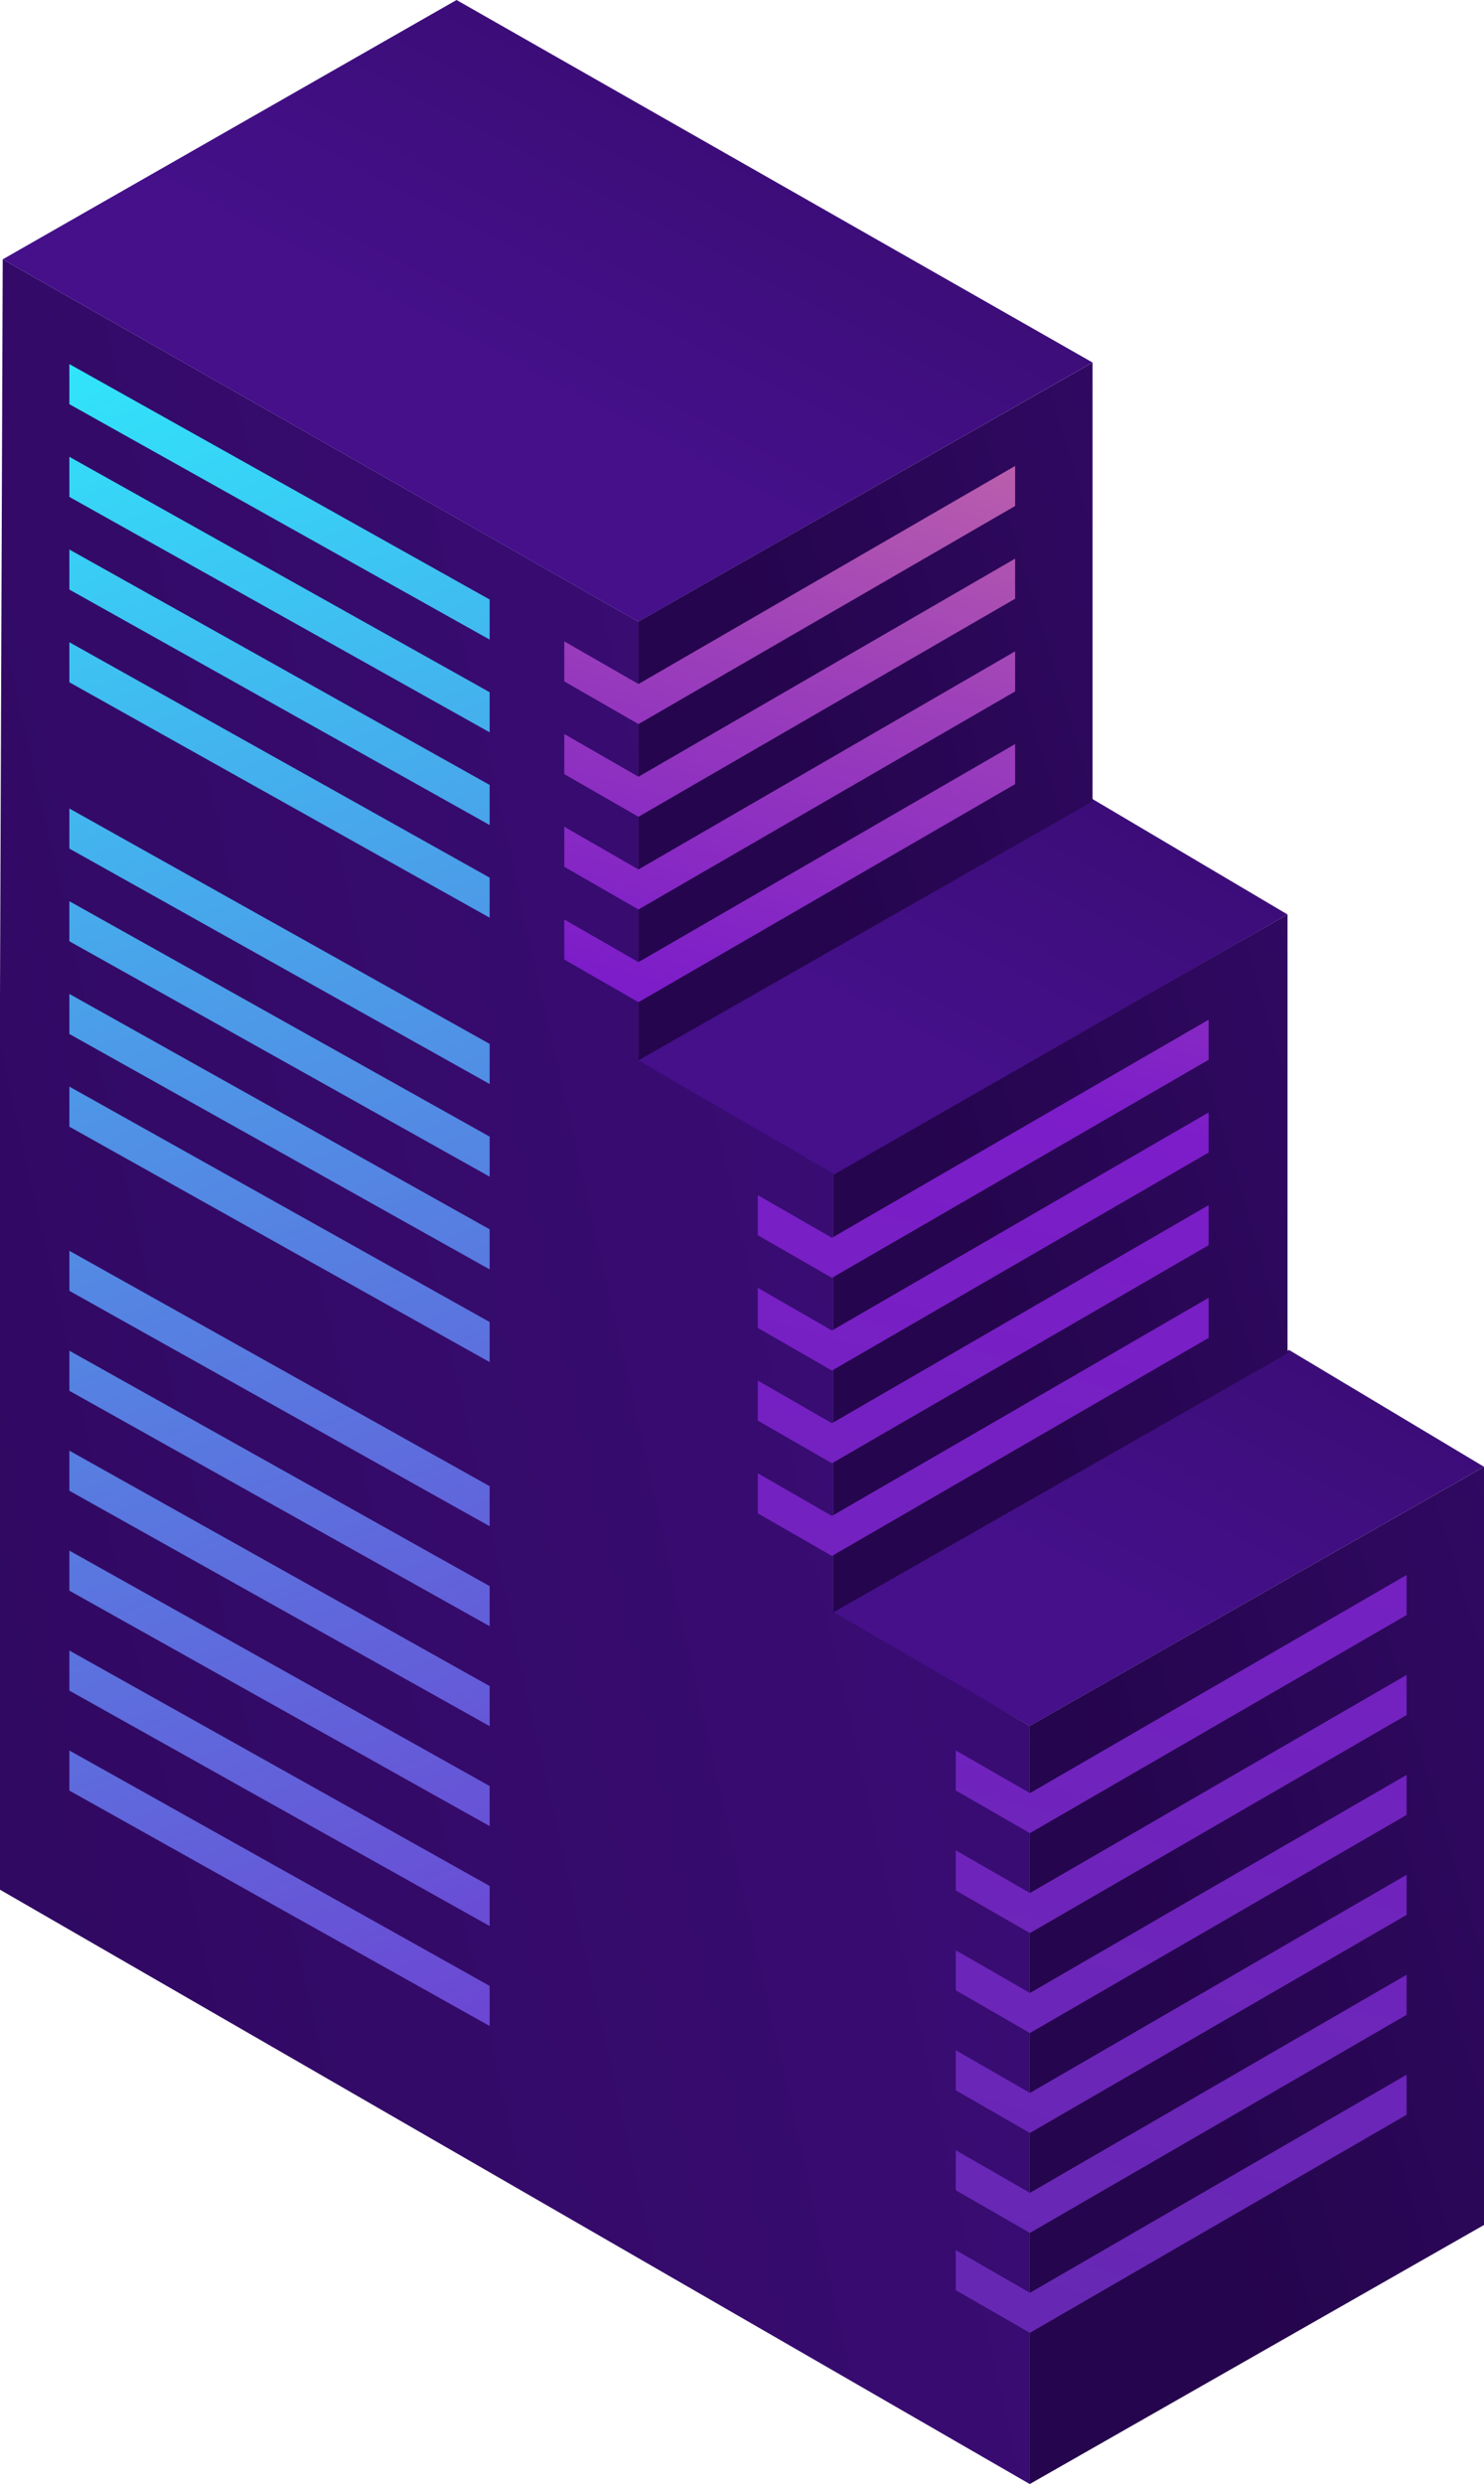 <svg xmlns="http://www.w3.org/2000/svg" xmlns:xlink="http://www.w3.org/1999/xlink" viewBox="0 0 336.26 562.65"><defs><style>.cls-1{fill:url(#New_Gradient_Swatch_copy_25);}.cls-2{fill:url(#New_Gradient_Swatch_copy_25-2);}.cls-3{fill:url(#New_Gradient_Swatch_copy_25-3);}.cls-4{fill:url(#New_Gradient_Swatch_copy_25-4);}.cls-5{fill:url(#New_Gradient_Swatch_copy_25-5);}.cls-6{fill:url(#New_Gradient_Swatch_copy_25-6);}.cls-7{fill:url(#New_Gradient_Swatch_copy_25-7);}.cls-8{fill:url(#linear-gradient);}.cls-9{fill:url(#linear-gradient-2);}.cls-10{fill:url(#linear-gradient-3);}.cls-11{fill:url(#linear-gradient-4);}.cls-12{fill:url(#linear-gradient-5);}.cls-13{fill:url(#linear-gradient-6);}.cls-14{fill:url(#linear-gradient-7);}.cls-15{fill:url(#linear-gradient-8);}.cls-16{fill:url(#linear-gradient-9);}.cls-17{fill:url(#linear-gradient-10);}.cls-18{fill:url(#linear-gradient-11);}.cls-19{fill:url(#linear-gradient-12);}.cls-20{fill:url(#linear-gradient-13);}.cls-21{fill:url(#linear-gradient-14);}.cls-22{fill:url(#New_Gradient_Swatch_copy_26);}.cls-23{fill:url(#New_Gradient_Swatch_copy_26-2);}.cls-24{fill:url(#New_Gradient_Swatch_copy_26-3);}.cls-25{fill:url(#New_Gradient_Swatch_copy_26-4);}.cls-26{fill:url(#New_Gradient_Swatch_copy_26-5);}.cls-27{fill:url(#New_Gradient_Swatch_copy_26-6);}.cls-28{fill:url(#New_Gradient_Swatch_copy_26-7);}.cls-29{fill:url(#New_Gradient_Swatch_copy_26-8);}.cls-30{fill:url(#New_Gradient_Swatch_copy_26-9);}.cls-31{fill:url(#New_Gradient_Swatch_copy_26-10);}.cls-32{fill:url(#New_Gradient_Swatch_copy_26-11);}.cls-33{fill:url(#New_Gradient_Swatch_copy_26-12);}.cls-34{fill:url(#New_Gradient_Swatch_copy_26-13);}.cls-35{fill:url(#New_Gradient_Swatch_copy_26-14);}</style><linearGradient id="New_Gradient_Swatch_copy_25" x1="261.77" y1="454.33" x2="564.61" y2="363.65" gradientUnits="userSpaceOnUse"><stop offset="0" stop-color="#25054d"/><stop offset="1" stop-color="#45108a"/></linearGradient><linearGradient id="New_Gradient_Swatch_copy_25-2" x1="366" y1="150.4" x2="254.4" y2="363.08" xlink:href="#New_Gradient_Swatch_copy_25"/><linearGradient id="New_Gradient_Swatch_copy_25-3" x1="220.14" y1="292.2" x2="484.84" y2="212.94" xlink:href="#New_Gradient_Swatch_copy_25"/><linearGradient id="New_Gradient_Swatch_copy_25-4" x1="321.54" y1="25.71" x2="209.98" y2="238.31" xlink:href="#New_Gradient_Swatch_copy_25"/><linearGradient id="New_Gradient_Swatch_copy_25-5" x1="175.96" y1="167.19" x2="440.66" y2="87.93" xlink:href="#New_Gradient_Swatch_copy_25"/><linearGradient id="New_Gradient_Swatch_copy_25-6" x1="-273.02" y1="398.12" x2="480.59" y2="229.18" xlink:href="#New_Gradient_Swatch_copy_25"/><linearGradient id="New_Gradient_Swatch_copy_25-7" x1="230.71" y1="-132.77" x2="116.02" y2="85.82" xlink:href="#New_Gradient_Swatch_copy_25"/><linearGradient id="linear-gradient" x1="228.21" y1="520.67" x2="375.13" y2="0.8" gradientUnits="userSpaceOnUse"><stop offset="0" stop-color="#6628b3"/><stop offset="0.49" stop-color="#7c1dc9"/><stop offset="0.64" stop-color="#9e41b9"/><stop offset="0.95" stop-color="#f29c92"/><stop offset="1" stop-color="#ffa98c"/></linearGradient><linearGradient id="linear-gradient-2" x1="234.14" y1="522.34" x2="381.06" y2="2.47" xlink:href="#linear-gradient"/><linearGradient id="linear-gradient-3" x1="240.06" y1="524.01" x2="386.98" y2="4.15" xlink:href="#linear-gradient"/><linearGradient id="linear-gradient-4" x1="245.99" y1="525.69" x2="392.91" y2="5.82" xlink:href="#linear-gradient"/><linearGradient id="linear-gradient-5" x1="251.91" y1="527.36" x2="398.83" y2="7.5" xlink:href="#linear-gradient"/><linearGradient id="linear-gradient-6" x1="257.83" y1="529.04" x2="404.75" y2="9.17" xlink:href="#linear-gradient"/><linearGradient id="linear-gradient-7" x1="153.76" y1="499.62" x2="300.68" y2="-20.24" xlink:href="#linear-gradient"/><linearGradient id="linear-gradient-8" x1="159.25" y1="501.18" x2="306.17" y2="-18.69" xlink:href="#linear-gradient"/><linearGradient id="linear-gradient-9" x1="164.75" y1="502.73" x2="311.67" y2="-17.14" xlink:href="#linear-gradient"/><linearGradient id="linear-gradient-10" x1="170.24" y1="504.28" x2="317.16" y2="-15.58" xlink:href="#linear-gradient"/><linearGradient id="linear-gradient-11" x1="80.33" y1="478.87" x2="227.25" y2="-40.99" xlink:href="#linear-gradient"/><linearGradient id="linear-gradient-12" x1="85.82" y1="480.43" x2="232.74" y2="-39.44" xlink:href="#linear-gradient"/><linearGradient id="linear-gradient-13" x1="91.32" y1="481.98" x2="238.24" y2="-37.89" xlink:href="#linear-gradient"/><linearGradient id="linear-gradient-14" x1="96.81" y1="483.53" x2="243.73" y2="-36.34" xlink:href="#linear-gradient"/><linearGradient id="New_Gradient_Swatch_copy_26" x1="206.08" y1="504.11" x2="35.3" y2="36.98" gradientUnits="userSpaceOnUse"><stop offset="0.03" stop-color="#7c1dc9"/><stop offset="0.21" stop-color="#6e41d2"/><stop offset="0.62" stop-color="#4c9be8"/><stop offset="1" stop-color="#2af6ff"/></linearGradient><linearGradient id="New_Gradient_Swatch_copy_26-2" x1="198.5" y1="504.39" x2="27.72" y2="37.26" xlink:href="#New_Gradient_Swatch_copy_26"/><linearGradient id="New_Gradient_Swatch_copy_26-3" x1="190.93" y1="504.67" x2="20.15" y2="37.54" xlink:href="#New_Gradient_Swatch_copy_26"/><linearGradient id="New_Gradient_Swatch_copy_26-4" x1="183.35" y1="504.95" x2="12.57" y2="37.82" xlink:href="#New_Gradient_Swatch_copy_26"/><linearGradient id="New_Gradient_Swatch_copy_26-5" x1="173.62" y1="515.98" x2="2.84" y2="48.85" xlink:href="#New_Gradient_Swatch_copy_26"/><linearGradient id="New_Gradient_Swatch_copy_26-6" x1="166.04" y1="516.26" x2="-4.74" y2="49.13" xlink:href="#New_Gradient_Swatch_copy_26"/><linearGradient id="New_Gradient_Swatch_copy_26-7" x1="158.46" y1="516.53" x2="-12.31" y2="49.41" xlink:href="#New_Gradient_Swatch_copy_26"/><linearGradient id="New_Gradient_Swatch_copy_26-8" x1="150.89" y1="516.81" x2="-19.89" y2="49.69" xlink:href="#New_Gradient_Swatch_copy_26"/><linearGradient id="New_Gradient_Swatch_copy_26-9" x1="141.31" y1="527.79" x2="-29.47" y2="60.66" xlink:href="#New_Gradient_Swatch_copy_26"/><linearGradient id="New_Gradient_Swatch_copy_26-10" x1="136.76" y1="537.99" x2="-34.01" y2="70.87" xlink:href="#New_Gradient_Swatch_copy_26"/><linearGradient id="New_Gradient_Swatch_copy_26-11" x1="132.22" y1="548.2" x2="-38.56" y2="81.07" xlink:href="#New_Gradient_Swatch_copy_26"/><linearGradient id="New_Gradient_Swatch_copy_26-12" x1="127.67" y1="558.4" x2="-43.1" y2="91.28" xlink:href="#New_Gradient_Swatch_copy_26"/><linearGradient id="New_Gradient_Swatch_copy_26-13" x1="123.13" y1="568.61" x2="-47.65" y2="101.48" xlink:href="#New_Gradient_Swatch_copy_26"/><linearGradient id="New_Gradient_Swatch_copy_26-14" x1="118.58" y1="578.81" x2="-52.19" y2="111.68" xlink:href="#New_Gradient_Swatch_copy_26"/></defs><g id="Layer_2" data-name="Layer 2"><g id="_Layer_" data-name="&lt;Layer&gt;"><polygon class="cls-1" points="233.31 562.65 336.26 503.96 336.26 332.23 233.31 390.92 233.31 562.65"/><polygon class="cls-2" points="187.72 364.99 233.35 390.92 336.26 332.23 292.07 305.76 187.72 364.99"/><polygon class="cls-3" points="188.78 365.22 291.74 306.54 291.74 207.13 188.78 265.82 188.78 365.22"/><polygon class="cls-4" points="143.75 239.9 188.86 266.1 291.74 207.13 247.41 180.9 143.75 239.9"/><polygon class="cls-5" points="144.6 240.21 247.56 181.52 247.56 82.12 144.6 140.81 144.6 240.21"/><polygon class="cls-6" points="188.83 365.12 188.83 265.82 144.65 240.21 144.65 140.8 0.62 58.74 0 225.35 0 428.02 233.35 562.65 233.35 390.92 188.83 365.12"/><polygon class="cls-7" points="0.62 58.74 144.65 140.81 247.56 82.11 103.45 0 0.62 58.74"/><polygon class="cls-8" points="216.57 396.48 233.37 406.14 318.72 356.74 318.72 365.82 233.37 415.21 216.57 405.55 216.57 396.48"/><polygon class="cls-9" points="216.57 419.11 233.37 428.77 318.72 379.38 318.72 388.46 233.37 437.85 216.57 428.19 216.57 419.11"/><polygon class="cls-10" points="216.57 441.75 233.37 451.41 318.72 402.02 318.72 411.09 233.37 460.49 216.57 450.82 216.57 441.75"/><polygon class="cls-11" points="216.57 464.38 233.37 474.05 318.72 424.65 318.72 433.73 233.37 483.12 216.57 473.46 216.57 464.38"/><polygon class="cls-12" points="216.57 487.02 233.37 496.68 318.72 447.29 318.72 456.37 233.37 505.76 216.57 496.1 216.57 487.02"/><polygon class="cls-13" points="216.57 509.66 233.37 519.32 318.72 469.93 318.72 479 233.37 528.39 216.57 518.73 216.57 509.66"/><polygon class="cls-14" points="171.71 270.7 188.51 280.36 273.86 230.97 273.86 240.05 188.51 289.44 171.71 279.78 171.71 270.7"/><polygon class="cls-15" points="171.71 291.7 188.51 301.36 273.86 251.97 273.86 261.05 188.51 310.44 171.71 300.78 171.71 291.7"/><polygon class="cls-16" points="171.71 312.7 188.51 322.36 273.86 272.97 273.86 282.04 188.51 331.44 171.71 321.77 171.71 312.7"/><polygon class="cls-17" points="171.71 333.7 188.51 343.36 273.86 293.96 273.86 303.04 188.51 352.43 171.71 342.77 171.71 333.7"/><polygon class="cls-18" points="127.86 145.27 144.67 154.93 230.02 105.54 230.02 114.61 144.67 164.01 127.86 154.34 127.86 145.27"/><polygon class="cls-19" points="127.86 166.26 144.67 175.93 230.02 126.53 230.02 135.61 144.67 185 127.86 175.34 127.86 166.26"/><polygon class="cls-20" points="127.86 187.26 144.67 196.93 230.02 147.53 230.02 156.61 144.67 206 127.86 196.34 127.86 187.26"/><polygon class="cls-21" points="127.86 208.26 144.67 217.92 230.02 168.53 230.02 177.61 144.67 227 127.86 217.34 127.86 208.26"/><polygon class="cls-22" points="15.72 82.47 110.95 135.79 110.95 144.87 15.72 91.55 15.72 82.47"/><polygon class="cls-23" points="15.72 103.47 110.95 156.79 110.95 165.87 15.72 112.55 15.72 103.47"/><polygon class="cls-24" points="15.72 124.47 110.95 177.79 110.95 186.87 15.72 133.54 15.72 124.47"/><polygon class="cls-25" points="15.72 145.47 110.95 198.79 110.95 207.86 15.72 154.54 15.72 145.47"/><polygon class="cls-26" points="15.72 183.13 110.95 236.45 110.95 245.53 15.72 192.21 15.72 183.13"/><polygon class="cls-27" points="15.72 204.13 110.95 257.45 110.95 266.52 15.72 213.2 15.72 204.13"/><polygon class="cls-28" points="15.72 225.13 110.95 278.44 110.95 287.52 15.72 234.2 15.72 225.13"/><polygon class="cls-29" points="15.72 246.12 110.95 299.44 110.95 308.52 15.72 255.2 15.72 246.12"/><polygon class="cls-30" points="15.72 283.31 110.95 336.63 110.95 345.7 15.72 292.38 15.72 283.31"/><polygon class="cls-31" points="15.72 305.94 110.95 359.26 110.95 368.34 15.72 315.02 15.72 305.94"/><polygon class="cls-32" points="15.72 328.58 110.95 381.9 110.95 390.98 15.72 337.66 15.72 328.58"/><polygon class="cls-33" points="15.72 351.22 110.95 404.54 110.95 413.62 15.72 360.29 15.72 351.22"/><polygon class="cls-34" points="15.72 373.85 110.95 427.17 110.95 436.25 15.72 382.93 15.72 373.85"/><polygon class="cls-35" points="15.72 396.49 110.95 449.81 110.95 458.89 15.72 405.57 15.72 396.49"/></g></g></svg>